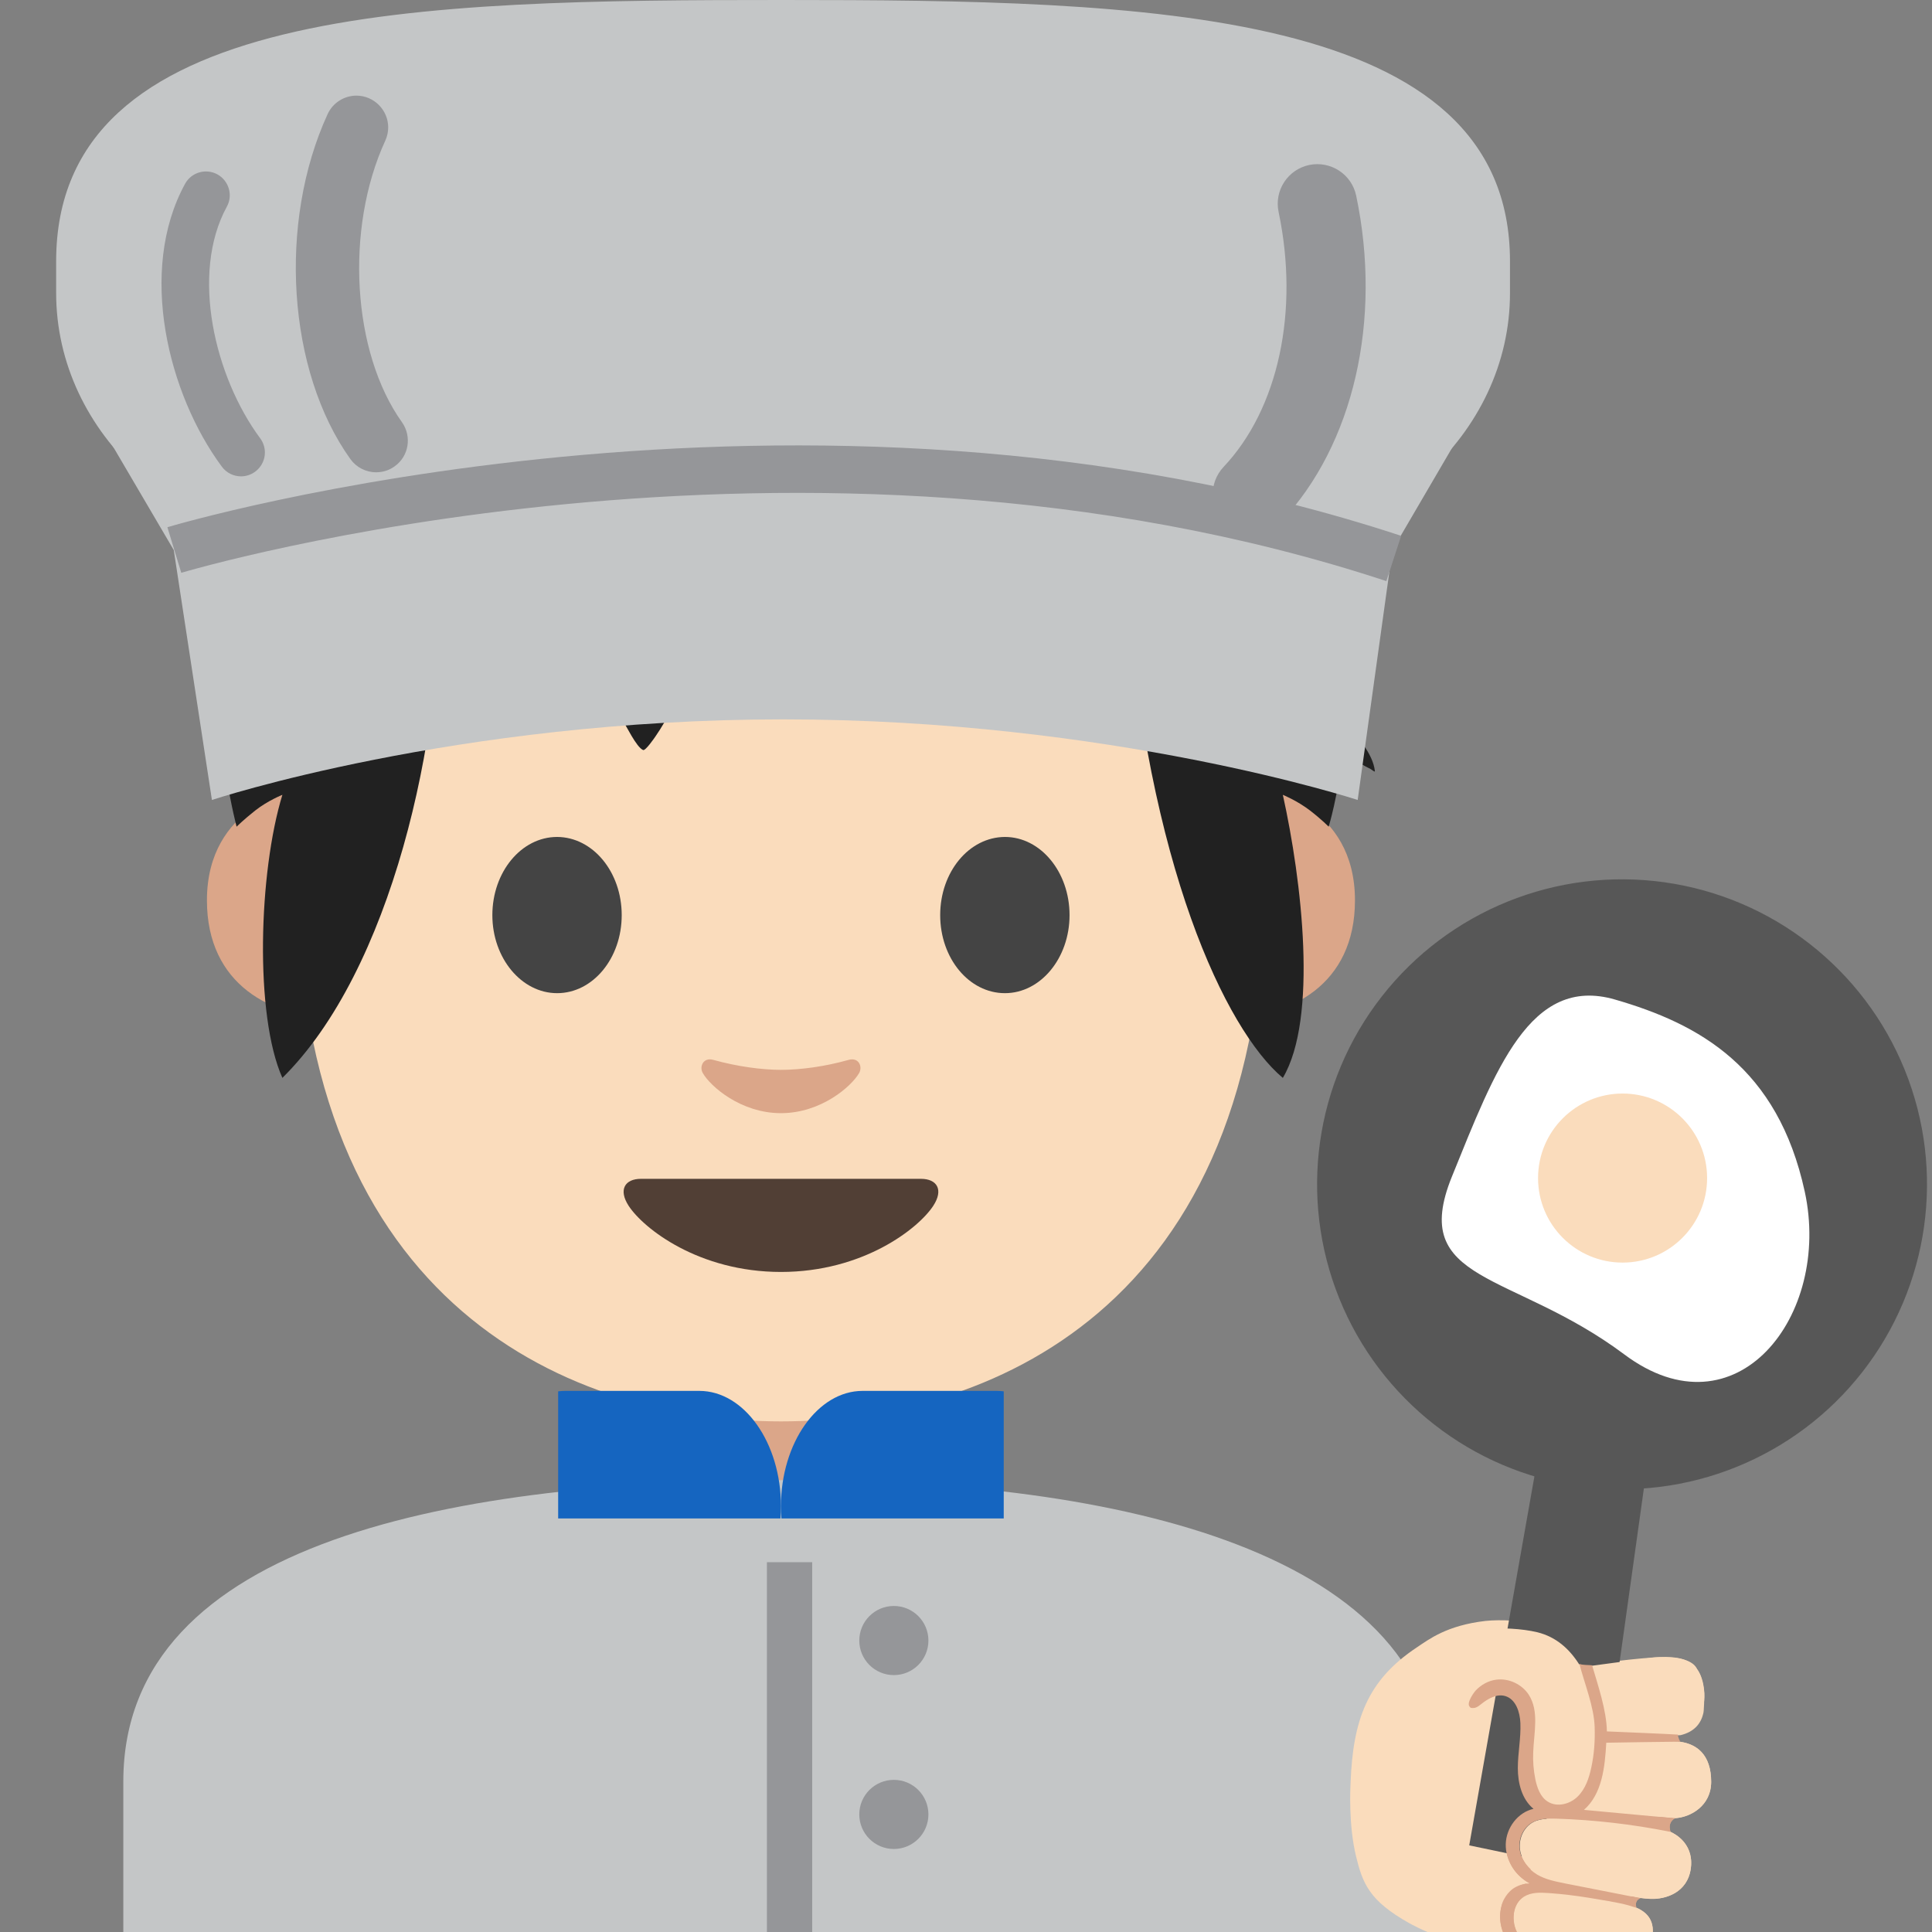 <?xml version="1.0" encoding="UTF-8" standalone="no"?>
<!DOCTYPE svg PUBLIC "-//W3C//DTD SVG 1.1//EN" "http://www.w3.org/Graphics/SVG/1.1/DTD/svg11.dtd">
<svg width="100%" height="100%" viewBox="0 0 128 128" version="1.1" xmlns="http://www.w3.org/2000/svg" xmlns:xlink="http://www.w3.org/1999/xlink" xml:space="preserve" xmlns:serif="http://www.serif.com/" style="fill-rule:evenodd;clip-rule:evenodd;stroke-linejoin:round;stroke-miterlimit:2;">
    <rect x="0" y="0" width="128" height="128" fill="#808080" stroke="none"/>
    <path d="M60.78,90.18L42.61,90.18L42.61,99.77C42.61,104.11 46.31,107.63 50.87,107.63L52.52,107.63C57.08,107.63 60.78,104.11 60.78,99.77L60.78,90.18Z" style="fill:#dba689;fill-rule:nonzero;"/>
    <path d="M83.88,52.28C83.88,52.28 89.77,53.3 89.77,59.65C89.77,65.25 85.47,67.46 81.17,67.46L81.17,52.28L83.88,52.28ZM19.6,52.28C19.6,52.28 13.71,53.3 13.71,59.65C13.71,65.25 18.01,67.46 22.31,67.46L22.31,52.28L19.6,52.28Z" style="fill:#dba689;fill-rule:nonzero;"/>
    <path d="M51.74,10.72C26.34,10.72 19.7,30.41 19.7,58.07C19.7,86.75 38.13,94.17 51.74,94.17C65.15,94.17 83.78,86.97 83.78,58.07C83.78,30.41 77.14,10.72 51.74,10.72Z" style="fill:#fadcbc;fill-rule:nonzero;"/>
    <path d="M41.19,60.63C41.19,63.49 39.28,65.8 36.91,65.8C34.55,65.8 32.62,63.48 32.62,60.63C32.62,57.77 34.54,55.45 36.91,55.45C39.28,55.46 41.19,57.77 41.19,60.63M62.29,60.63C62.29,63.49 64.2,65.8 66.58,65.8C68.94,65.8 70.86,63.48 70.86,60.63C70.86,57.77 68.94,55.45 66.58,55.45C64.2,55.46 62.29,57.77 62.29,60.63" style="fill:rgb(68,68,68);fill-rule:nonzero;"/>
    <path d="M61.01,78.1L42.47,78.1C41.41,78.1 40.95,78.81 41.65,79.89C42.63,81.39 46.29,84.27 51.74,84.27C57.19,84.27 60.85,81.39 61.83,79.89C62.53,78.82 62.08,78.1 61.01,78.1Z" style="fill:rgb(81,63,53);fill-rule:nonzero;"/>
    <path d="M56.22,70.22C54.64,70.67 53,70.88 51.74,70.88C50.48,70.88 48.84,70.66 47.26,70.22C46.59,70.03 46.32,70.67 46.56,71.09C47.06,71.97 49.08,73.75 51.74,73.75C54.4,73.75 56.42,71.97 56.92,71.09C57.16,70.67 56.9,70.03 56.22,70.22Z" style="fill:#dba689;fill-rule:nonzero;"/>
    <g transform="matrix(1.969,0,0,1.969,-156.536,-39.699)">
        <path d="M94.066,27.778C96.675,25.707 100.329,23.961 105.476,23.859C105.476,23.859 105.721,23.849 105.834,23.849C105.936,23.849 106.191,23.859 106.191,23.859C109.911,23.964 112.963,24.918 115.402,26.243C116.216,26.5 116.997,26.834 117.673,27.221C118.084,27.456 118.457,27.717 118.827,28.012C118.903,28.073 119.184,28.228 119.209,28.321C119.238,28.425 118.994,28.305 118.886,28.296C118.731,28.283 118.574,28.272 118.419,28.252L118.368,28.246C118.971,28.744 119.515,29.258 120,29.772C120.271,29.935 120.539,30.114 120.804,30.314C121.132,30.562 121.401,30.867 121.659,31.184C121.748,31.294 121.84,31.401 121.917,31.52C121.966,31.595 122.148,31.735 122.06,31.745C121.896,31.764 121.698,31.677 121.52,31.62C122.01,32.31 122.39,32.964 122.665,33.536C123.633,35.551 124.199,37.503 124.508,39.288C125.092,40.069 125.567,40.92 125.654,41.756C125.668,41.885 125.453,41.592 125.348,41.517C125.153,41.377 124.947,41.255 124.746,41.124C124.854,42.375 124.844,43.507 124.778,44.475C125.148,44.925 125.697,45.513 125.762,46.106C125.767,46.16 125.663,46.061 125.615,46.037C125.48,45.97 125.357,45.907 125.234,45.818C125.048,45.683 124.867,45.537 124.697,45.38C124.515,47.006 124.206,47.978 124.206,47.978C124.206,47.978 123.992,47.754 123.584,47.437C123.145,47.1 122.665,46.906 122.665,46.906C123.306,49.8 123.851,54.429 122.665,56.431C120.735,54.812 118.108,49.269 117.391,39.774C116.735,40.348 116.068,40.864 115.492,41.108C115.534,41.282 115.575,41.456 115.63,41.619C115.693,41.806 115.767,41.99 115.858,42.164C115.907,42.256 116.121,42.448 116.018,42.432C115.768,42.394 115.388,42.01 115.166,41.873C114.718,41.595 114.247,41.364 113.749,41.208C113.257,41.177 112.766,41.13 112.283,41.047C112.464,41.653 112.611,42.271 112.664,42.901C112.683,43.125 112.706,43.776 112.534,43.933C112.534,43.933 112.37,43.713 112.357,43.694C112.245,43.534 112.131,43.375 112.017,43.217C111.69,42.765 111.364,42.316 110.987,41.903C110.287,41.135 109.563,40.41 108.76,39.79C107.985,39.438 107.209,39.088 106.389,38.836C105.299,38.5 104.178,38.454 103.065,38.251C102.871,38.215 102.678,38.17 102.487,38.118C102.375,38.122 102.263,38.127 102.152,38.133C102.787,39.669 103,41.371 102.51,42.961C102.292,43.667 101.971,44.34 101.551,44.947C101.52,44.992 101.219,45.432 101.139,45.399C100.91,45.303 100.565,44.561 100.421,44.352C99.882,43.567 99.309,42.759 98.629,42.086C97.378,40.845 95.87,40.03 94.322,39.278C94.417,45.039 92.655,52.822 89.002,56.431C88.06,54.319 88.205,49.505 89.002,46.906C89.002,46.906 88.512,47.1 88.084,47.437C87.686,47.754 87.461,47.978 87.461,47.978C87.461,47.978 86.769,45.388 86.759,42.115C86.575,42.277 86.243,42.692 86.034,42.725C85.973,42.735 86.045,42.601 86.052,42.539C86.069,42.39 86.093,42.241 86.117,42.093C86.173,41.748 86.247,41.406 86.344,41.07C86.474,40.618 86.659,40.195 86.876,39.788C87.097,37.721 87.669,35.566 88.878,33.721C88.632,33.702 88.393,33.677 88.167,33.65C87.877,33.614 87.587,33.553 87.313,33.452C87.277,33.439 87.088,33.396 87.076,33.358C87.076,33.358 87.599,33.105 87.679,33.062C88.34,32.711 88.992,32.314 89.634,31.927C89.969,31.724 90.31,31.497 90.647,31.254C91.238,30.503 91.939,29.698 92.772,28.904C92.544,28.723 92.341,28.501 92.171,28.224C91.979,27.91 91.799,27.548 91.755,27.177C91.74,27.051 91.827,26.729 92.041,26.77C92.608,26.879 92.864,27.699 93.479,27.838C93.635,27.873 93.855,27.833 94.066,27.778Z" style="fill:#212121;fill-rule:nonzero;"/>
    </g>
    <path d="M8.17,118.03L8.17,128L95.31,128L95.31,118.03C95.31,102.86 74.16,98.03 52.3,98.06C30.59,98.08 8.17,101.96 8.17,118.03Z" style="fill:rgb(196,198,199);fill-rule:nonzero;"/>
    <g>
        <path d="M46.33,92.15L37.46,92.15C37.3,92.15 37.14,92.16 36.98,92.18L36.98,100.6L51.71,100.6C51.73,100.33 51.74,100.06 51.74,99.79C51.74,95.59 49.31,92.15 46.33,92.15Z" style="fill:rgb(21,101,192);fill-rule:nonzero;"/>
        <path d="M57.15,92.15L66.02,92.15C66.18,92.15 66.34,92.16 66.5,92.18L66.5,100.6L51.77,100.6C51.75,100.33 51.74,100.06 51.74,99.79C51.74,95.59 54.18,92.15 57.15,92.15Z" style="fill:rgb(21,101,192);fill-rule:nonzero;"/>
    </g>
    <rect x="50.81" y="103.5" width="3" height="24.5" style="fill:rgb(149,150,153);fill-rule:nonzero;"/>
    <circle cx="59.22" cy="108.69" r="2.29" style="fill:rgb(149,150,153);"/>
    <circle cx="59.22" cy="120.21" r="2.29" style="fill:rgb(149,150,153);"/>
    <g>
        <path d="M101.86,107.61C103.36,107.98 104.32,109.04 104.99,110.36C106.66,110.06 109.54,109.76 110.38,109.78C111.37,109.81 112.68,109.92 112.9,111.95C113.04,113.27 112.54,114.36 110.85,114.52C110.22,114.58 109.57,114.62 108.93,114.65L109.16,115.39C109.75,115.38 110.28,115.36 110.69,115.36C112.4,115.34 113.37,116.25 113.37,118.06C113.37,119.65 112,120.4 111,120.46C110.47,120.49 108.99,120.41 107.53,120.27L107.38,120.58L107.32,120.67C108.24,120.81 109.12,120.96 109.74,121.07C111.41,121.37 112.21,122.48 112.02,123.8C111.79,125.4 110.36,125.84 109.37,125.81C108.63,125.79 106.03,125.38 104.29,125.01L103.95,125.5C104.07,125.52 104.2,125.54 104.34,125.56C104.36,125.56 104.38,125.57 104.41,125.57L104.76,125.63C104.79,125.63 104.81,125.64 104.84,125.64C104.98,125.66 105.12,125.69 105.26,125.71L105.28,125.71C105.43,125.73 105.58,125.76 105.73,125.79C105.76,125.79 105.79,125.8 105.81,125.8L106.16,125.86C106.21,125.87 106.25,125.88 106.3,125.88C106.4,125.9 106.5,125.92 106.59,125.93L106.74,125.96C106.84,125.98 106.93,126 107.02,126.01L107.16,126.04C107.29,126.07 107.43,126.09 107.55,126.12C109.08,126.44 109.66,127.13 109.47,128.34C109.21,130.04 107.5,130.42 106.59,130.33C105.68,130.25 102.62,129.62 101.62,129.18L101.44,129.09L101.09,129.59C96.59,129.29 93.36,127.41 93.36,127.41C90.72,125.93 90.28,124.79 89.84,122.98C89.34,120.92 89.46,118.48 89.48,118.1C89.64,114 90.55,111.35 93.86,109.15C94.66,108.62 95.83,107.69 98.42,107.39C99.42,107.29 100.86,107.36 101.86,107.61Z" style="fill:#fadcbc;fill-rule:nonzero;"/>
        <path d="M105.6,114.42C105.6,114.42 105.64,112.36 104.99,110.36L105.71,110.23C105.71,110.23 106.22,111.65 106.4,113.75C106.43,114.09 106.44,114.4 106.44,114.7L107.08,114.66L111.37,114.42C111.37,114.42 111.05,114.48 111.05,114.96C111.05,115.16 111.17,115.29 111.26,115.37C111.08,115.35 110.88,115.33 110.68,115.34L106.42,115.45C106.41,115.57 106.41,115.69 106.4,115.82C106.3,117.56 105.89,119.23 104.92,119.87C108.14,120.25 111,120.44 111,120.44C110.44,120.67 110.68,121.35 110.68,121.35C108.51,120.76 103.25,120.45 103.25,120.45C101.03,120.26 100.73,121.76 100.73,121.76C100.32,123.57 102.29,124.4 102.29,124.4C102.55,124.55 104.9,125.02 106.58,125.34L108.26,125.65L108.73,125.74C108.68,125.73 108.48,125.72 108.4,126.05C108.36,126.21 108.4,126.32 108.43,126.39C108.18,126.28 107.88,126.18 107.53,126.11C106.74,125.95 104.35,125.56 104.17,125.53L103.57,125.45C101.59,125.19 101.11,125.54 101.11,125.54C100.01,126.12 100.33,127.52 100.33,127.52C100.57,128.87 102.06,129.29 102.06,129.29C102.63,129.46 105.65,130.19 105.65,130.19L101.08,129.59C100.76,129.49 100.64,129.34 100.46,129.2C98.85,127.88 99.53,126.09 99.53,126.09C99.78,125.4 100.3,125.09 100.3,125.09C100.61,124.9 100.97,124.8 101.34,124.76C99.47,123.77 99.77,121.77 99.77,121.77C100.01,120.54 100.9,120.02 101.6,119.8C101.54,119.75 101.47,119.7 101.41,119.64C101.41,119.64 100.21,118.85 100.65,115.46C100.8,114.32 100.78,114.16 100.66,113.44C100.66,113.44 100.23,111.9 98.95,112.39C98.95,112.39 98.52,112.5 97.85,113.03C97.85,113.03 97.31,113.45 97.32,112.79C97.32,112.59 97.46,112.23 97.73,111.92C97.73,111.92 98.01,111.59 98.7,111.4C98.7,111.4 100.49,110.69 101.38,112.48C101.85,113.42 101.76,114.04 101.61,115C101.61,115 101.33,118.03 102.12,119C102.12,119 102.9,119.89 104.15,119.34C104.16,119.36 105.86,118.42 105.6,114.42Z" style="fill:#dba689;fill-rule:nonzero;"/>
    </g>
    <g>
        <g transform="matrix(0.139,-0.99,0.99,0.139,14.867,173.983)">
            <circle cx="107.5" cy="78.44" r="20.21" style="fill:rgb(87,87,87);"/>
        </g>
        <path d="M105.37,123.94L97.34,122.26L103.14,89.43L110.06,90.4L105.37,123.94Z" style="fill:rgb(87,87,87);fill-rule:nonzero;"/>
    </g>
    <path d="M119.57,78.95C121.36,87.18 115.02,95.28 107.61,89.73C100.2,84.19 93.31,85.06 96.19,77.96C99.07,70.86 101.38,64.6 106.99,66.22C112.6,67.84 117.78,70.72 119.57,78.95Z" style="fill:white;fill-rule:nonzero;"/>
    <circle cx="107.5" cy="78.05" r="5.6" style="fill:#fadcbc;"/>
    <g>
        <path d="M110.89,120.45L111,120.45C111.99,120.39 113.36,119.64 113.37,118.05C113.37,116.31 112.48,115.41 110.89,115.36L110.82,114.99L111.34,114.96C112.22,114.75 112.68,114.22 112.84,113.54C112.9,113.44 112.92,112.3 112.91,112.17C112.83,111.1 112.44,110.6 112.44,110.6C112.04,109.58 109.58,109.81 109.58,109.81L105.09,110.41C104.93,110.36 104.77,110.31 104.62,110.26C103.97,109.24 103.1,108.45 101.85,108.14C100.85,107.9 99.42,107.82 98.41,107.94C95.82,108.24 94.65,109.17 93.85,109.7C93.68,109.81 93.54,109.93 93.39,110.05C94.3,111.7 95.68,113.43 97.37,113.14C97.48,112.89 97.66,112.63 97.74,112.54C98.1,112.15 98.6,111.87 99.13,111.81C99.96,111.71 100.82,112.12 101.27,112.82C101.97,113.9 101.16,115.33 101.11,116.62C101.09,117.23 101.59,117.82 101.71,118.42C101.82,118.99 102.04,119.59 102.53,119.9C102.56,119.92 102.61,119.92 102.64,119.94C102.61,120.04 102.54,120.24 102.46,120.5C102.14,120.52 101.83,120.58 101.56,120.73C100.94,121.07 100.62,121.82 100.7,122.51C100.76,123.02 101.03,123.49 101.41,123.84C101.17,124.62 100.97,125.32 100.87,125.73C100.18,126.26 100.11,127.39 100.59,128.14C101.09,128.93 102.01,129.36 102.92,129.59C103.83,129.82 104.77,129.9 105.66,130.2C105.61,130.19 105.57,130.19 105.52,130.18C105.97,130.26 106.35,130.32 106.59,130.34C107.49,130.42 109.21,130.04 109.47,128.35C109.62,127.38 109.26,126.75 108.33,126.37C108.26,126.12 108.14,125.84 108.07,125.63C108.24,125.66 108.42,125.7 108.59,125.73C108.92,125.77 109.2,125.8 109.37,125.8C110.36,125.83 111.8,125.39 112.02,123.79C112.17,122.73 111.68,121.82 110.62,121.34C110.23,121.26 109.83,121.2 109.44,121.13C109.6,120.87 109.76,120.61 109.92,120.36L110.89,120.45Z" style="fill:#fadcbc;fill-rule:nonzero;"/>
        <path d="M111.33,115.39C111.19,115.21 111.16,114.92 111.16,114.92L111.13,114.92C110.77,114.89 106.46,114.71 106.46,114.71C106.44,113.32 105.87,111.66 105.48,110.33C105.22,110.3 104.91,110.33 104.64,110.24C104.98,111.55 105.61,113.08 105.65,114.42C105.68,115.32 105.62,116.21 105.43,117.09C105.28,117.8 105.04,118.52 104.52,119.03C104,119.54 103.15,119.75 102.54,119.36C102.05,119.05 101.84,118.45 101.72,117.88C101.6,117.28 101.55,116.67 101.58,116.07C101.63,114.78 101.98,113.37 101.29,112.29C100.84,111.59 99.97,111.18 99.15,111.28C98.62,111.34 98.12,111.62 97.76,112.01C97.59,112.2 96.93,113.14 97.61,113.16C97.8,113.16 97.97,113.03 98.12,112.91C98.58,112.54 99.16,112.2 99.73,112.37C100.43,112.58 100.7,113.43 100.73,114.16C100.77,115.16 100.56,116.15 100.56,117.14C100.56,118.14 100.83,119.21 101.6,119.84C100.56,120.07 99.79,121.1 99.76,122.17C99.73,123.24 100.4,124.26 101.33,124.78C100.46,124.8 99.7,125.5 99.47,126.34C99.24,127.18 99.5,128.1 100.03,128.79C100.26,129.09 100.54,129.35 100.88,129.51C100.95,129.54 101.03,129.56 101.11,129.58L101.43,129.12L101.32,129.27L101.1,129.58C101.33,129.65 101.58,129.69 101.82,129.73C101.96,129.75 102.1,129.77 102.25,129.78C103.34,129.92 104.43,130.06 105.52,130.19C105.57,130.2 105.61,130.2 105.66,130.21C104.77,129.91 103.83,129.83 102.92,129.6C102.01,129.37 101.1,128.94 100.59,128.15C100.09,127.36 100.18,126.15 100.97,125.66C101.45,125.36 102.04,125.38 102.6,125.42C103.49,125.48 104.37,125.59 105.25,125.73C105.49,125.77 105.73,125.81 105.96,125.85L106.14,125.88C106.19,125.89 106.23,125.9 106.28,125.9C106.38,125.92 106.48,125.94 106.57,125.95L106.72,125.98C106.82,126 106.91,126.02 107,126.03L107.14,126.06C107.27,126.09 107.41,126.11 107.53,126.14C107.8,126.2 108.02,126.27 108.23,126.34C108.29,126.36 108.36,126.37 108.42,126.39C108.28,126.16 108.45,125.81 108.71,125.77L108.57,125.74L103.68,124.78C103.04,124.65 102.38,124.52 101.83,124.19C101.23,123.83 100.77,123.21 100.68,122.51C100.59,121.81 100.92,121.06 101.54,120.73C102.01,120.47 102.57,120.48 103.11,120.49C105.62,120.57 108.13,120.86 110.6,121.35C110.62,121.35 110.65,121.36 110.67,121.36C110.51,121.05 110.67,120.61 110.99,120.47C110.95,120.47 110.91,120.46 110.88,120.46C108.9,120.28 106.92,120.09 104.94,119.91C106.15,118.85 106.33,117.06 106.42,115.46C106.42,115.45 111.13,115.39 111.33,115.39Z" style="fill:#dba689;fill-rule:nonzero;"/>
        <path d="M90.87,38.43C65.1,45.73 37.14,45.73 11.37,38.43L11.37,7.39L90.87,7.39L90.87,38.43Z" style="fill:none;fill-rule:nonzero;"/>
        <path d="M81.22,36.44L22.55,36.44C12.19,36.44 3.72,28.78 3.72,19.41L3.72,17.31C3.72,0.33 27.8,0 51.88,0C75.96,0 100.04,0.5 100.04,17.31L100.04,19.41C100.05,28.77 91.57,36.44 81.22,36.44Z" style="fill:rgb(196,198,199);fill-rule:nonzero;"/>
        <path d="M7.39,29.42L11.51,36.44L92.25,36.44L96.55,29.08L7.39,29.42Z" style="fill:rgb(196,198,199);fill-rule:nonzero;"/>
        <path d="M89.95,53C89.95,53 73.64,47.66 51.89,47.66C30.14,47.66 14.04,53 14.04,53L11.51,36.43C11.51,36.43 27.64,31.99 51.82,31.99C76,31.99 92.25,36.43 92.25,36.43L89.95,53Z" style="fill:rgb(196,198,199);fill-rule:nonzero;"/>
        <path d="M15.97,31.56C15.49,31.56 15.01,31.34 14.7,30.92C11.16,26.15 9.1,17.96 12.26,12.18C12.68,11.41 13.64,11.14 14.4,11.55C15.16,11.97 15.45,12.93 15.03,13.69C12.59,18.15 14.24,25 17.24,29.04C17.441,29.312 17.55,29.642 17.55,29.98C17.55,30.847 16.837,31.56 15.97,31.56C15.97,31.56 15.97,31.56 15.97,31.56ZM24.92,31.29C24.242,31.29 23.604,30.962 23.21,30.41C19.04,24.58 18.4,14.75 21.71,7.55C22.055,6.811 22.8,6.336 23.616,6.336C24.769,6.336 25.719,7.286 25.719,8.439C25.719,8.74 25.654,9.037 25.53,9.31C22.84,15.15 23.33,23.35 26.63,27.97C27.3,28.92 27.09,30.23 26.14,30.9C25.77,31.17 25.34,31.29 24.92,31.29ZM82.97,35.38C82.32,35.38 81.67,35.14 81.17,34.66C80.11,33.66 80.07,32 81.06,30.94C84.7,27.09 86.09,20.61 84.71,14.04C84.41,12.62 85.32,11.23 86.74,10.93C88.16,10.64 89.55,11.54 89.85,12.96C91.58,21.2 89.68,29.47 84.88,34.56C84.36,35.1 83.67,35.38 82.97,35.38Z" style="fill:rgb(149,150,153);fill-rule:nonzero;"/>
        <path d="M91.85,38.5C53.09,25.74 12.42,37.83 12.01,37.95L11.09,34.93C11.51,34.8 53.13,22.43 92.83,35.5L91.85,38.5Z" style="fill:rgb(149,150,153);fill-rule:nonzero;"/>
    </g>
</svg>
